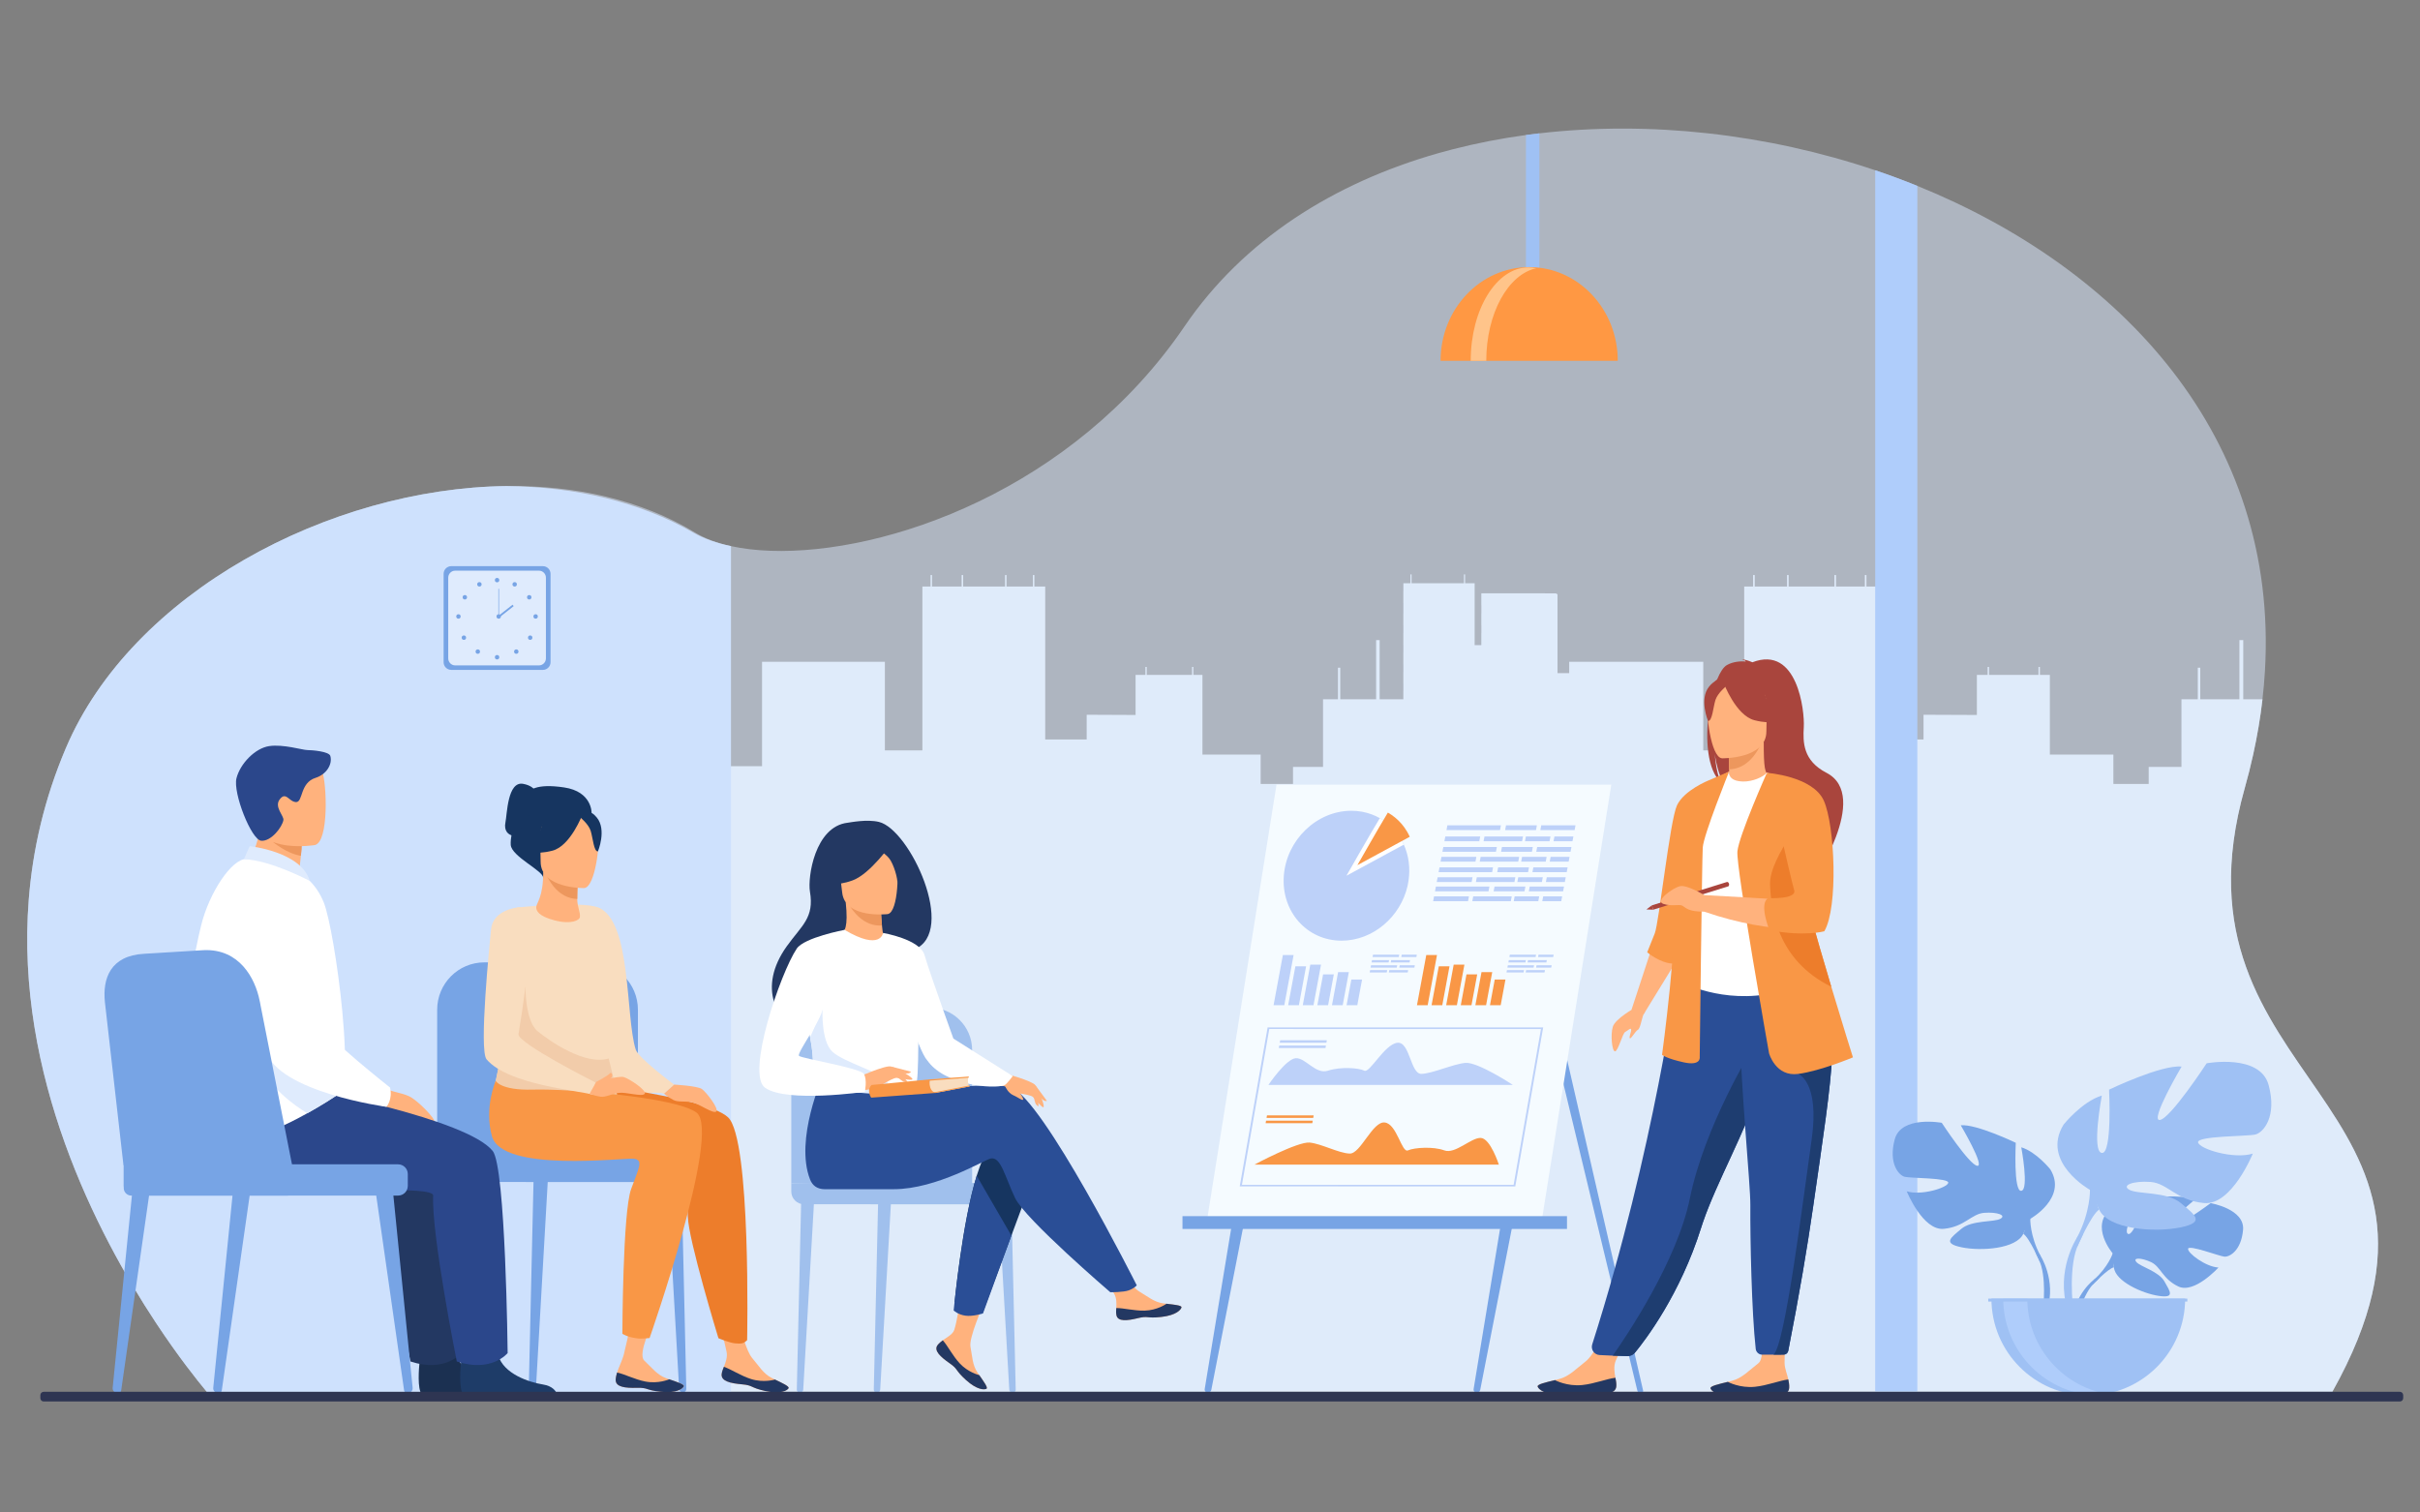 <?xml version="1.0" encoding="utf-8"?>
<!-- Generator: Adobe Illustrator 17.0.0, SVG Export Plug-In . SVG Version: 6.00 Build 0)  -->
<!DOCTYPE svg PUBLIC "-//W3C//DTD SVG 1.1//EN" "http://www.w3.org/Graphics/SVG/1.1/DTD/svg11.dtd">
<svg version="1.1" id="_x2018_ëîé_x5F_1" xmlns="http://www.w3.org/2000/svg" xmlns:xlink="http://www.w3.org/1999/xlink"
	 x="0px" y="0px" width="3200px" height="2000px" viewBox="0 0 3200 2000" style="enable-background:new 0 0 3200 2000;"
	 xml:space="preserve">
<rect x="0" y="0" width="3200" height="2000" fill="#808080" stroke="none"/>
<path style="opacity:0.5;fill:#DCEAFF;" d="M3084.2,1840.18v0.01c-0.24,0.44-0.48,0.86-0.73,1.29c-1.73,3.1-3.52,6.24-5.34,9.4
	l-2796.51-0.85c0,0-2.72-3.04-7.59-8.85c-0.28-0.33-0.56-0.66-0.85-1.02c-12.49-14.99-37.63-46.55-67.06-91.05
	c0-0.01-0.01-0.02-0.02-0.05c-78.09-118.11-186.3-327.28-168.09-559.43c5.14-65.53,20.34-132.89,49.14-200.56
	C174.5,783.85,435.12,645.51,669.9,642.73c90.87-1.09,177.88,18.15,249.47,61.68c12.7,7.71,28.66,13.68,47.23,17.73
	c15.65,3.43,33.14,5.51,52.14,6.18c152.48,5.37,400.46-80.56,547.55-296.74c78.1-114.8,198.01-189.95,335.82-229.09
	c6.42-1.81,12.89-3.57,19.38-5.22c31.34-8.04,63.53-14.28,96.3-18.74c5.9-0.8,11.83-1.55,17.76-2.22
	c145.43-16.88,301.19,0.58,444.05,48.83c18.82,6.35,37.41,13.24,55.73,20.66c268.85,108.88,478.02,331.2,459.63,641.62
	c-0.73,12.27-1.8,24.69-3.27,37.24c-2.74,23.91-6.84,48.31-12.33,73.19c-3.24,14.67-6.95,29.5-11.19,44.5
	C2857.37,1435.86,3300.36,1453.63,3084.2,1840.18z"/>
<g>
	<path style="fill:#DFEBFA;" d="M3084.2,1840.18v0.01l-2176.72,0.23l18.77-650.54v-176.76h81.42V875.09h162.42v117.17h49.6v-216.7
		h10.79v-15.15h1.93v15.15h39.18v-15.15h1.95v15.15h55.45v-15.15h1.95v15.15h34.91v-15.15h1.92v15.15h14.34v202.29h54.83v-32.72
		l64.66,0.29v-53.02h13v-10.48h1.73v10.48h49.93v0.02h9.99v-10.51h1.72v10.51h12.04v105.42h76.97v38.8h42.79v-22.53h39.69v-89.44
		h19.79v-41.73h2.99v41.73h47.42v-78.21h4.66v78.21h31.38v-1.09h-0.05v-9.93h0.05v-9.4h-0.05v-15.63h0.05v-9.98h-0.05v-15.64h0.05
		v-9.98h-0.05V837.4h0.05v-10.79h-0.05v-15.62h0.05v-13.74h-0.05v-15.62h0.05v-10.36h9.35v-11.69h1.5v11.69h69.26v-11.69h1.49v11.69
		h12.65v81.77l8.89,0.05v-0.05h-0.07V837.4h0.07v-10.79h-0.07v-15.62h0.07v-10.75h-0.07V784.6h0.07v-0.05h83.99v0.05h14.44
		c0.74,0.41,1.5,0.83,2.25,1.25v104.27h15.45v-15.03h177.28v117.17h54.14v-216.7h11.77v-15.15h2.13v15.15h42.74v-15.15h2.12v15.15
		h60.54v-15.15h2.12v15.15h38.1v-15.15h2.1v15.15h15.66v202.29h59.83v-32.72l70.56,0.29V892.4h14.21v-10.5h1.89v10.5h54.47v0.01
		h10.91v-10.51h1.87v10.51h13.14v105.43h84v38.79h46.71v-22.53h43.31v-89.46h21.6v-41.72h3.26v41.72h51.77v-78.2h5.08v78.2h25.45
		c-2.74,23.91-6.84,48.31-12.33,73.19c-3.24,14.67-6.95,29.5-11.19,44.5C2857.37,1435.86,3300.36,1453.63,3084.2,1840.18z"/>
</g>
<path style="fill:#AFCDFB;" d="M2535.33,245.79v1594.38h-55.73V225.12C2498.42,231.47,2517.01,238.36,2535.33,245.79z"/>
<path style="fill:#CEE1FD;" d="M966.6,722.13v1119.05H274.03c-0.28-0.33-0.56-0.66-0.85-1.02c-12.49-14.99-37.63-46.55-67.06-91.05
	c0-0.01-0.01-0.02-0.02-0.05c-78.09-118.11-186.3-327.28-168.09-559.43c5.14-65.53,20.34-132.89,49.14-200.56
	C174.5,783.85,435.12,645.51,669.9,642.73c90.02,0.99,175.83,20.42,247.09,61.68C930.32,712.12,947.09,718.08,966.6,722.13z"/>
<g>
	<path style="fill:#9FC1F4;" d="M2035.55,176.29v196.35c0,15.31-3.74,27.8-8.29,27.8h-1.19c-4.56,0-8.28-12.49-8.28-27.8V178.52
		C2023.69,177.72,2029.61,176.97,2035.55,176.29z"/>
	<path style="fill:#FF9843;" d="M2022.04,353.2c-64.71,0-117.17,55.47-117.17,123.89h234.34
		C2139.21,408.67,2086.75,353.2,2022.04,353.2z"/>
	<path style="fill:#FFC48A;" d="M2031.37,354.71c-3.37-0.73-6.8-1.12-10.29-1.12c-42.16,0-76.34,55.29-76.34,123.5h20.58
		C1965.32,414.53,1994.08,362.84,2031.37,354.71z"/>
</g>
<g>
	<g>
		<path style="fill:#77A4E5;" d="M2793.69,1657.43c0,0-31.18-36.38-1.92-59.49c0,0,21.37-12.94,38.8-11.89
			c0,0-24.69,41.41-16.7,45.53c7.99,4.12,24.19-48.12,24.19-48.12s48.63-4.72,64.28,2.81c0,0-41.58,34.02-32.82,36.05
			c8.76,2.03,53.67-31.37,53.67-31.37s45.27,7.7,42.85,35.32c-2.41,27.61-18.01,36.14-24.87,35.41
			c-6.86-0.73-46.96-16.04-47.83-10.43c-0.87,5.62,23.27,23.97,40.17,24.83c0,0-31.91,35.19-53.12,25.04
			c-21.21-10.16-23.02-26.26-36.24-32.3c-13.22-6.04-24.51-6.02-19.05,0.13c5.46,6.16,29.39,12.15,36.95,25.52
			c7.56,13.37,14.34,22.39-7.6,19.09c-21.94-3.3-57.61-19.36-59.18-37.75C2793.69,1657.43,2793.69,1657.43,2793.69,1657.43z"/>
		<g>
			<path style="fill:#77A4E5;" d="M2943.78,1627.01c0,0-122.95-4.74-150.1,30.42c0,0-6,17.98-24.48,34.36l-2.88,7.85
				c0,0,21.3-22.46,28.93-23.82C2795.25,1675.82,2783.33,1632.26,2943.78,1627.01z"/>
			<path style="fill:#77A4E5;" d="M2769.21,1691.79c0,0-26.39,19.52-28.22,54.39l4.79,0.43c0,0,8.43-36.06,23.66-50.16
				C2784.67,1682.35,2769.21,1691.79,2769.21,1691.79z"/>
		</g>
	</g>
	<g>
		<path style="fill:#77A4E5;" d="M2684.67,1611.68c0,0,49.6-27.78,26.45-65.47c0,0-18.52-23.15-38.36-29.1c0,0,10.58,56.22,0,57.54
			c-10.58,1.32-7.27-63.49-7.27-63.49s-52.25-25.13-72.75-23.15c0,0,32.41,54.89,21.83,53.57c-10.58-1.32-46.96-56.88-46.96-56.88
			s-53.57-9.92-62.17,21.83c-8.6,31.74,5.29,47.62,13.23,49.6c7.94,1.98,58.86,1.32,57.54,7.94c-1.32,6.61-35.71,17.2-54.89,11.24
			c0,0,21.16,52.25,48.94,49.6c27.78-2.65,36.38-19.84,53.57-21.16c17.2-1.32,29.76,3.31,21.16,7.94
			c-8.6,4.63-37.7,1.52-51.59,13.32c-13.89,11.81-25.13,19.08,0.66,24.37c25.79,5.29,72.09,1.98,81.35-17.86
			C2684.67,1611.68,2684.67,1611.68,2684.67,1611.68z"/>
		<g>
			<path style="fill:#77A4E5;" d="M2529.91,1516.45c0,0,138.89,44.97,154.76,95.24c0,0-0.66,22.49,13.23,48.28v9.92
				c0,0-14.55-33.73-22.49-38.36C2675.41,1631.52,2706.49,1587.87,2529.91,1516.45z"/>
			<path style="fill:#77A4E5;" d="M2697.89,1659.96c0,0,21.42,32.53,9.21,72.12l-5.51-1.48c0,0,5.35-43.61-5.86-65.54
				C2684.53,1643.13,2697.89,1659.96,2697.89,1659.96z"/>
		</g>
	</g>
	<g>
		<path style="fill:#9FC1F4;" d="M2763.58,1573.38c0,0-65.39-36.62-34.87-86.31c0,0,24.41-30.51,50.56-38.36c0,0-13.95,74.1,0,75.85
			c13.95,1.74,9.59-83.69,9.59-83.69s68.87-33.13,95.9-30.51c0,0-42.72,72.36-28.77,70.62c13.95-1.74,61.9-74.97,61.9-74.97
			s70.62-13.08,81.95,28.77c11.33,41.85-6.97,62.77-17.44,65.38c-10.46,2.62-77.59,1.74-75.85,10.46
			c1.74,8.72,47.08,22.67,72.36,14.82c0,0-27.9,68.87-64.51,65.39c-36.62-3.49-47.95-26.15-70.62-27.9
			c-22.67-1.74-39.23,4.36-27.9,10.46c11.33,6.1,49.69,2,68,17.56c18.31,15.56,33.13,25.15-0.87,32.13
			c-34,6.97-95.03,2.62-107.23-23.54C2763.58,1573.38,2763.58,1573.38,2763.58,1573.38z"/>
		<g>
			<path style="fill:#9FC1F4;" d="M2967.58,1447.84c0,0-183.08,59.28-204,125.54c0,0,0.87,29.64-17.44,63.64v13.08
				c0,0,19.18-44.46,29.64-50.56C2775.78,1599.53,2734.81,1541.99,2967.58,1447.84z"/>
			<path style="fill:#9FC1F4;" d="M2746.14,1637.02c0,0-28.23,42.87-12.14,95.06l7.26-1.95c0,0-7.05-57.48,7.72-86.39
				C2763.76,1614.82,2746.14,1637.02,2746.14,1637.02z"/>
		</g>
	</g>
	<path style="fill:#9FC1F4;" d="M2761.37,1845.26c70.74,0,128.08-57.34,128.08-128.08H2633.3
		C2633.3,1787.91,2690.64,1845.26,2761.37,1845.26z"/>
	<path style="fill:#AFCDFB;" d="M2792.89,1844.28c-5.21,0.65-10.52,0.98-15.91,0.98c-70.73,0-128.07-57.34-128.07-128.08h31.82
		C2680.72,1782.53,2729.66,1836.44,2792.89,1844.28z"/>
	<rect x="2629.08" y="1717.18" style="fill:#9FC1F4;" width="263.28" height="3.93"/>
</g>
<g>
	<g>
		<path style="fill:#77A4E5;" d="M2165.12,1838.96l-125.86-522.37l8.79-20.56l124.68,542.87c0.32,1.39-0.74,2.72-2.16,2.72h-2.08
			C2166.89,1841.62,2165.49,1840.52,2165.12,1838.96z"/>
	</g>
	<g>
		<g>
			<path style="fill:#77A4E5;" d="M1597.12,1841.62L1597.12,1841.62c-2.59,0-4.55-2.32-4.13-4.87l37.07-224.68h15.88l-44.2,225.76
				C1601.3,1840.03,1599.37,1841.62,1597.12,1841.62z"/>
		</g>
		<g>
			<path style="fill:#77A4E5;" d="M1952.71,1841.62L1952.71,1841.62c-2.59,0-4.55-2.32-4.13-4.87l37.07-224.68h15.88l-44.2,225.76
				C1956.89,1840.03,1954.96,1841.62,1952.71,1841.62z"/>
		</g>
		<polygon style="fill:#F5FBFF;" points="2038.93,1612.54 1596.23,1612.54 1687.95,1037.54 2130.65,1037.54 		"/>
		<rect x="1563.62" y="1608.15" style="fill:#77A4E5;" width="508.43" height="16.92"/>
		<g>
			<path style="fill:#BDD1F9;" d="M1863.27,1157.85c-0.34,4.55-1.01,9.02-1.98,13.38c-9.23,41.09-45.82,72.58-87.17,72.65
				c-45.75,0.08-80-38.31-76.51-85.75c3.49-47.44,43.41-85.95,89.16-86.03c9.59-0.02,18.67,1.66,27.01,4.76
				c3.75,1.39,7.36,3.07,10.79,5c7.41,4.2,14,9.62,19.56,16.02c3.1,3.56,5.87,7.44,8.29,11.56c1.41,2.39,2.69,4.87,3.84,7.43
				c3.22,7.11,5.44,14.83,6.51,22.99c0.54,4.08,0.78,8.29,0.73,12.57C1863.48,1154.22,1863.4,1156.03,1863.27,1157.85z"/>
			<path style="fill:#FFFFFF;" d="M1856.26,1116.88l-75.82,41.11c0,0,31.28-55.09,44.12-76.13c7.41,4.2,14,9.62,19.56,16.02
				c3.1,3.56,5.87,7.44,8.29,11.56C1853.83,1111.84,1855.11,1114.32,1856.26,1116.88z"/>
			<path style="fill:#F99746;" d="M1864.14,1106.48l-69.25,37.55c0,0,28.58-50.32,40.3-69.53c6.76,3.84,12.78,8.79,17.86,14.63
				c2.83,3.25,5.36,6.79,7.58,10.56C1861.91,1101.88,1863.09,1104.14,1864.14,1106.48z"/>
		</g>
		<g>
			<g>
				<path style="fill:#BDD1F9;" d="M2003.68,1568.83l-364.38-0.03l36.89-210.24l364.38,0.03L2003.68,1568.83z M1642.25,1566.69
					l359.23,0.03l36.15-206.01l-359.24-0.03L1642.25,1566.69z"/>
			</g>
			<g>
				<path style="fill:#F99746;" d="M1981.95,1540l-323.16-0.02c0,0,57.32-30.74,73.05-29.13c15.73,1.61,38.32,14.06,52.86,14.54
					c14.53,0.48,30.27-43.15,46.45-41.09c16.18,2.06,22.26,40.65,30.64,36.88c8.38-3.77,33.53-5.4,48.01,0
					c14.48,5.41,35.59-17.18,48.33-16.47C1970.87,1505.42,1981.95,1540,1981.95,1540z"/>
				<g>
					<polygon style="fill:#F99746;" points="1736.5,1478.21 1674.77,1478.21 1675.35,1474.93 1737.07,1474.94 					"/>
					<polygon style="fill:#F99746;" points="1735.27,1485.2 1673.55,1485.2 1674.12,1481.92 1735.84,1481.93 					"/>
				</g>
			</g>
			<g>
				<path style="fill:#BDD1F9;" d="M1677.28,1434.59l323.16,0.02c0,0-46.53-30.75-62.83-29.14c-16.29,1.61-43.26,14.05-57.96,14.53
					c-14.7,0.48-15.13-43.15-32.03-41.1c-16.9,2.06-36.53,40.65-43.58,36.88c-7.05-3.77-31.63-5.41-48.01,0
					c-16.38,5.4-29.57-17.18-42.55-16.48C1700.5,1400.01,1677.28,1434.59,1677.28,1434.59z"/>
				<g>
					<polygon style="fill:#BDD1F9;" points="1753.93,1378.83 1692.21,1378.83 1692.79,1375.56 1754.51,1375.56 					"/>
					<polygon style="fill:#BDD1F9;" points="1752.71,1385.83 1690.98,1385.82 1691.56,1382.55 1753.28,1382.55 					"/>
				</g>
			</g>
		</g>
		<g>
			<polygon style="fill:#BDD1F9;" points="1698.23,1329.24 1684.06,1329.24 1696.38,1262.82 1710.55,1262.82 			"/>
			<polygon style="fill:#BDD1F9;" points="1717.54,1329.24 1703.37,1329.24 1712.91,1277.79 1727.08,1277.79 			"/>
			<polygon style="fill:#BDD1F9;" points="1736.85,1329.24 1722.68,1329.24 1732.63,1275.59 1746.8,1275.59 			"/>
			<polygon style="fill:#BDD1F9;" points="1756.16,1329.24 1741.98,1329.24 1749.55,1288.43 1763.73,1288.43 			"/>
			<polygon style="fill:#BDD1F9;" points="1775.47,1329.24 1761.29,1329.24 1769.41,1285.46 1783.59,1285.46 			"/>
			<polygon style="fill:#BDD1F9;" points="1794.78,1329.24 1780.6,1329.24 1786.9,1295.29 1801.07,1295.29 			"/>
		</g>
		<g>
			<polygon style="fill:#F99746;" points="1887.84,1329.24 1873.67,1329.24 1885.99,1262.82 1900.16,1262.82 			"/>
			<polygon style="fill:#F99746;" points="1907.15,1329.24 1892.98,1329.24 1902.52,1277.79 1916.69,1277.79 			"/>
			<polygon style="fill:#F99746;" points="1926.46,1329.24 1912.29,1329.24 1922.24,1275.59 1936.41,1275.59 			"/>
			<polygon style="fill:#F99746;" points="1945.77,1329.24 1931.6,1329.24 1939.16,1288.43 1953.34,1288.43 			"/>
			<polygon style="fill:#F99746;" points="1965.08,1329.24 1950.9,1329.24 1959.02,1285.46 1973.2,1285.46 			"/>
			<polygon style="fill:#F99746;" points="1984.39,1329.24 1970.21,1329.24 1976.51,1295.29 1990.68,1295.29 			"/>
		</g>
		<g>
			<g>
				<polygon style="fill:#BDD1F9;" points="1956.09,1112.43 1909.95,1112.43 1911.13,1106.11 1957.27,1106.11 				"/>
				<polygon style="fill:#BDD1F9;" points="2012.69,1112.43 1961.74,1112.43 1962.93,1106.11 2013.88,1106.11 				"/>
				<polygon style="fill:#BDD1F9;" points="2049,1112.43 2016.52,1112.43 2017.71,1106.11 2050.19,1106.11 				"/>
				<polygon style="fill:#BDD1F9;" points="2079.32,1112.43 2054.26,1112.43 2055.45,1106.11 2080.51,1106.11 				"/>
			</g>
			<g>
				<polygon style="fill:#BDD1F9;" points="1951.02,1139.39 1904.88,1139.39 1906.07,1133.07 1952.21,1133.07 				"/>
				<polygon style="fill:#BDD1F9;" points="2007.62,1139.39 1956.68,1139.39 1957.86,1133.07 2008.81,1133.07 				"/>
				<polygon style="fill:#BDD1F9;" points="2043.94,1139.39 2011.46,1139.39 2012.64,1133.07 2045.12,1133.07 				"/>
				<polygon style="fill:#BDD1F9;" points="2074.26,1139.39 2049.2,1139.39 2050.38,1133.07 2075.45,1133.07 				"/>
			</g>
			<g>
				<polygon style="fill:#BDD1F9;" points="1983.51,1097.68 1912.72,1097.68 1913.9,1091.36 1984.69,1091.36 				"/>
				<polygon style="fill:#BDD1F9;" points="2031.06,1097.68 1990.25,1097.68 1991.44,1091.36 2032.24,1091.36 				"/>
				<polygon style="fill:#BDD1F9;" points="2082.13,1097.68 2036.81,1097.68 2038,1091.36 2083.31,1091.36 				"/>
			</g>
			<g>
				<polygon style="fill:#BDD1F9;" points="1978.12,1126.35 1907.33,1126.35 1908.52,1120.03 1979.31,1120.03 				"/>
				<polygon style="fill:#BDD1F9;" points="2025.67,1126.35 1984.86,1126.35 1986.05,1120.03 2026.86,1120.03 				"/>
				<polygon style="fill:#BDD1F9;" points="2076.74,1126.35 2031.43,1126.35 2032.61,1120.03 2077.93,1120.03 				"/>
			</g>
			<g>
				<polygon style="fill:#BDD1F9;" points="1945.96,1166.36 1899.82,1166.36 1901.01,1160.04 1947.15,1160.04 				"/>
				<polygon style="fill:#BDD1F9;" points="2002.56,1166.36 1951.61,1166.36 1952.8,1160.04 2003.75,1160.04 				"/>
				<polygon style="fill:#BDD1F9;" points="2038.87,1166.36 2006.39,1166.36 2007.58,1160.04 2040.06,1160.04 				"/>
				<polygon style="fill:#BDD1F9;" points="2069.2,1166.36 2044.13,1166.36 2045.32,1160.04 2070.38,1160.04 				"/>
			</g>
			<g>
				<polygon style="fill:#BDD1F9;" points="1973.06,1153.32 1902.27,1153.32 1903.45,1147 1974.24,1147 				"/>
				<polygon style="fill:#BDD1F9;" points="2020.61,1153.32 1979.8,1153.32 1980.99,1147 2021.79,1147 				"/>
				<polygon style="fill:#BDD1F9;" points="2071.68,1153.32 2026.36,1153.32 2027.55,1147 2072.87,1147 				"/>
			</g>
			<g>
				<polygon style="fill:#BDD1F9;" points="1941.21,1191.64 1895.07,1191.64 1896.26,1185.32 1942.4,1185.32 				"/>
				<polygon style="fill:#BDD1F9;" points="1997.81,1191.64 1946.87,1191.64 1948.05,1185.32 1999,1185.32 				"/>
				<polygon style="fill:#BDD1F9;" points="2034.12,1191.64 2001.64,1191.64 2002.83,1185.32 2035.31,1185.32 				"/>
				<polygon style="fill:#BDD1F9;" points="2064.45,1191.64 2039.38,1191.64 2040.57,1185.32 2065.64,1185.32 				"/>
			</g>
			<g>
				<polygon style="fill:#BDD1F9;" points="1968.31,1178.6 1897.52,1178.6 1898.71,1172.28 1969.5,1172.28 				"/>
				<polygon style="fill:#BDD1F9;" points="2015.86,1178.6 1975.05,1178.6 1976.24,1172.28 2017.05,1172.28 				"/>
				<polygon style="fill:#BDD1F9;" points="2066.93,1178.6 2021.61,1178.6 2022.8,1172.28 2068.12,1172.28 				"/>
			</g>
		</g>
		<g>
			<polygon style="fill:#BDD1F9;" points="1836.21,1272.7 1813.62,1272.7 1814.21,1269.61 1836.79,1269.61 			"/>
			<polygon style="fill:#BDD1F9;" points="1863.91,1272.7 1838.98,1272.7 1839.56,1269.61 1864.49,1269.61 			"/>
			<polygon style="fill:#BDD1F9;" points="1833.73,1285.9 1811.15,1285.9 1811.73,1282.81 1834.31,1282.81 			"/>
			<polygon style="fill:#BDD1F9;" points="1861.43,1285.9 1836.5,1285.9 1837.08,1282.81 1862.02,1282.81 			"/>
			<polygon style="fill:#BDD1F9;" points="1849.63,1265.48 1814.98,1265.48 1815.56,1262.39 1850.21,1262.39 			"/>
			<polygon style="fill:#BDD1F9;" points="1872.9,1265.48 1852.93,1265.48 1853.51,1262.39 1873.48,1262.39 			"/>
			<polygon style="fill:#BDD1F9;" points="1846.99,1279.52 1812.34,1279.52 1812.92,1276.43 1847.57,1276.43 			"/>
			<polygon style="fill:#BDD1F9;" points="1870.27,1279.52 1850.29,1279.52 1850.88,1276.43 1870.85,1276.43 			"/>
		</g>
		<g>
			<polygon style="fill:#BDD1F9;" points="2017.12,1272.7 1994.53,1272.7 1995.12,1269.61 2017.7,1269.61 			"/>
			<polygon style="fill:#BDD1F9;" points="2044.82,1272.7 2019.89,1272.7 2020.47,1269.61 2045.41,1269.61 			"/>
			<polygon style="fill:#BDD1F9;" points="2014.64,1285.9 1992.06,1285.9 1992.64,1282.81 2015.22,1282.81 			"/>
			<polygon style="fill:#BDD1F9;" points="2042.35,1285.9 2017.41,1285.9 2017.99,1282.81 2042.93,1282.81 			"/>
			<polygon style="fill:#BDD1F9;" points="2030.54,1265.48 1995.89,1265.48 1996.47,1262.39 2031.12,1262.39 			"/>
			<polygon style="fill:#BDD1F9;" points="2053.81,1265.48 2033.84,1265.48 2034.42,1262.39 2054.39,1262.39 			"/>
			<polygon style="fill:#BDD1F9;" points="2027.9,1279.52 1993.25,1279.52 1993.84,1276.43 2028.49,1276.43 			"/>
			<polygon style="fill:#BDD1F9;" points="2051.18,1279.52 2031.21,1279.52 2031.79,1276.43 2051.76,1276.43 			"/>
		</g>
	</g>
</g>
<g>
	<g>
		<path style="fill:#FFB27D;" d="M2137.27,1833.1c-0.79,10.81-16.04,10.92-33.35,8.92c-17.31-2.01-12.7,2.37-36.93,2.71
			c-24.23,0.34-32.58-7.67-33.75-11.13c-1.05-3.07,10.62-5.66,23.11-8.7c1.57-0.38,3.15-0.77,4.72-1.17
			c14.08-3.58,23.4-14.11,35.44-23.31c11.41-8.71,26.12-40.25,26.12-40.25l33.1-1.49c0,0-13.94,28.27-19.17,40.46
			c-3.08,7.17-1.77,15.98-0.43,22.74C2136.84,1825.53,2137.56,1829.29,2137.27,1833.1z"/>
		<path style="fill:#233862;" d="M2103.93,1842.01c-17.31-2.01-12.7,2.37-36.93,2.71c-24.23,0.34-32.58-7.67-33.75-11.13
			c-1.05-3.07,10.62-5.66,23.11-8.7l0.15,0.23c0,0,15.6,8.37,35.55,6.37c16.26-1.63,32.86-8.42,44.08-9.63
			c0.72,3.68,1.43,7.44,1.15,11.24C2136.48,1843.9,2121.23,1844.02,2103.93,1842.01z"/>
	</g>
	<g>
		<path style="fill:#FFB27D;" d="M2365.87,1835.34c-0.78,10.81-16.03,10.94-33.34,8.95c-17.31-1.99-12.7,2.38-36.93,2.75
			c-24.23,0.36-32.59-7.64-33.76-11.1c-1.05-3.07,10.62-5.67,23.1-8.72c1.57-0.38,3.14-0.78,4.72-1.18
			c14.07-3.59,23.38-14.14,35.42-23.35c11.4-8.73,0.01-60.38,0.01-60.38l36.41-3.54c0,0-1.75,43.49-1.72,63.27
			c0.01,7.8,3.6,15.31,4.95,22.06C2365.43,1827.77,2366.15,1831.53,2365.87,1835.34z"/>
		<path style="fill:#233862;" d="M2332.53,1844.29c-17.31-1.99-12.7,2.38-36.93,2.75c-24.23,0.36-32.59-7.64-33.76-11.1
			c-1.05-3.07,10.62-5.67,23.1-8.72l0.15,0.23c0,0,15.61,8.36,35.56,6.33c16.26-1.65,32.85-8.45,44.07-9.68
			c0.72,3.68,1.44,7.43,1.16,11.24C2365.08,1846.15,2349.83,1846.28,2332.53,1844.29z"/>
	</g>
	<path style="fill:#A9453D;" d="M2259.62,942.51c-6.27-25.78,2.82-37.78,11.01-44.17c3.89-9.49,8.32-16.33,12.86-18.9
		c8.27-4.7,18.19-5.22,25.12-4.81c-1.79-1.84-5.3-2.51-5.3-2.51c4.3-0.64,13.9,3.63,13.9,3.63c59.82-23.05,69.22,65.03,67.97,85.49
		c-1.25,20.46-1.08,44.56,30.04,60.68c59.38,30.76-19.74,146.69-19.74,146.69c1.51-16.54-74.79-103.8-114.6-129.94
		c-9.69-14.27-13.13-39.47-13.39-41.45c1.67,19.98,5.09,31.19,8.15,37.5C2257.51,1018.03,2254.82,977.93,2259.62,942.51z"/>
	<path style="fill:#FFB27D;" d="M2283.25,1039.98c-0.2,0.09,19.22,10.17,33.83,6.18c13.74-3.75,22.72-21.56,22.53-21.6
		c-5.82-1.16-7.5-9.15-7.37-43.51l-2.63,0.52l-44.23,8.76c0,0,1.01,13.92,1.04,27.03
		C2286.44,1028.36,2285.77,1038.8,2283.25,1039.98z"/>
	<path style="fill:#ED975D;" d="M2285.38,990.32c0,0,1.01,13.92,1.04,27.03c24.75-0.7,37.83-23.28,43.19-35.79L2285.38,990.32z"/>
	<path style="fill:#2A4E96;" d="M2105.42,1777.68c-2.17,6.8,2.71,13.8,9.83,14.14l17.28,0.81l18.28,0.56
		c4.57,0.14,8.94-1.85,11.83-5.4c14.59-17.9,59.51-77.57,86.76-164.26c0.77-2.43,1.57-4.89,2.43-7.38
		c17.99-52.47,55.3-118.33,74.96-177.94c3.13-9.5,5.94-18.43,8.46-26.89c0.81-2.71,1.59-5.37,2.34-7.99
		c14.49-50.34,18.68-83.39,22.55-118.7l-141.95,1.14C2218.19,1285.75,2188.31,1518.03,2105.42,1777.68z"/>
	<path style="fill:#FFFFFF;" d="M2238.07,1204.18c0.36,67.55-9.91,96.53-9.91,96.53s60.78,30.88,133.02,8.15
		c0.85-0.27,51.68-14.66,51.68-14.66c-1.21-2.73-11.25-47.93-12.43-50.44c-15.25-32.75-19.41-46.5-21.22-56.57
		c-3.36-18.8-3.43-38.25-1.76-56.59c4.41-48.56,17.52-88.87,17.52-88.87c-19.68-4.48-38.11-12.35-58.6-20.03
		c-4.71,5.87-19.12,12.01-31.61,11.73c-14.39-0.32-19.06-6.48-18.31-13.2c-15.33,8.53-27.57,16.59-27.57,16.59
		c-13.03,22.64-39.46,44.62-41.38,79.35C2217.03,1124.69,2238.06,1202.29,2238.07,1204.18z"/>
	<path style="fill:#5F9AA8;" d="M2360.15,1211.71c6.21,8.78,18.1,62.16,47.7,68.87c-15.25-38.04-26.83-54.73-28.64-66.42
		c-3.36-21.83-3.43-44.43-1.76-65.74c-9.91-17.37-17.3-29.27-17.3-29.27c-0.78-2.81-15.75-49.09-20.54-7.72
		C2334.82,1152.81,2353.22,1201.89,2360.15,1211.71z"/>
	<path style="fill:#FFB27D;" d="M2277.11,1002.73c0,0,58.56,0.97,58.6-35.51c0.04-36.48,7.63-60.92-29.76-63.08
		c-37.39-2.16-44.67,11.75-47.64,23.92C2255.33,940.24,2261.88,1001.54,2277.11,1002.73z"/>
	<path style="fill:#A9453D;" d="M2279.28,903.25c0,0,16.03,42.79,40.64,49.12c24.61,6.33,35.28-0.27,35.28-0.27
		s-18.87-14.99-22.79-41.17C2332.4,910.94,2291.37,882.88,2279.28,903.25z"/>
	<path style="fill:#A9453D;" d="M2283.25,906.73c0,0-11.97,9.55-14.89,18.84c-2.92,9.29-4.23,28.41-9.81,27.76
		c0,0-12.08-29.09,1.49-45.54C2274.44,890.34,2283.25,906.73,2283.25,906.73z"/>
	<polygon style="fill:#FFB27D;" points="2184.97,1251.07 2157.31,1335.39 2173.09,1341.71 2218.82,1267.22 	"/>
	<path style="fill:#F99746;" d="M2259.54,1031.84c0,0-32.61,12.94-42.05,33.12c-9.44,20.18-23.73,155.51-29.42,169.41
		c-5.69,13.9-9.97,24.9-9.97,24.9s16.44,13.85,32.98,14.87C2227.61,1275.16,2259.54,1031.84,2259.54,1031.84z"/>
	<path style="fill:#F99746;" d="M2286.44,1020.22c0,0-33.88,83.7-34.88,100.63c-1,16.94-3.99,276.99-3.99,276.99
		s1.99,11.96-20.92,6.97c-22.92-4.98-28.89-9.96-28.89-9.96s21.92-160.42,15.94-216.21c-5.98-55.8,45.83-146.8,45.83-146.8
		L2286.44,1020.22z"/>
	<path style="fill:#1E3D70;" d="M2132.54,1792.62l19.85,0.61c3.55,0.11,6.95-1.42,9.21-4.16c13.34-16.16,59.88-76.64,87.82-165.56
		c0.77-2.43,1.57-4.89,2.43-7.38c17.99-52.47,55.3-118.33,74.96-177.94c3.13-9.5,5.94-18.43,8.46-26.89
		c0.81-2.71,1.59-5.37,2.34-7.99l-20.9-15.86c0,0-62.76,101.63-82.19,197.27C2217.63,1667.8,2150.03,1767.76,2132.54,1792.62z"/>
	<path style="fill:#2A4E96;" d="M2314.51,1593.63c-0.34,44,1.75,142.07,7.1,190.01c0.49,4.39,4.2,7.7,8.62,7.7h14.81
		c6.24,0,10.91-0.05,14.02-0.09c2.68-0.04,4.98-1.97,5.49-4.6c14.73-74.95,25.27-137.22,32.99-191.03
		c6.46-45.04,12.2-83.65,16.61-116.88c4.44-33.45,7.53-61.46,8.64-85.12c0.17-3.73,0.3-7.35,0.37-10.87
		c0.07-3.54,0.09-6.97,0.06-10.31l-122.65-11.96C2302.11,1441.97,2314.71,1566.59,2314.51,1593.63z"/>
	<path style="fill:#1E3D70;" d="M2345.04,1791.34c5.61,0,9.95-0.04,13.02-0.08c3.26-0.04,6.05-2.38,6.68-5.58
		c14.63-74.52,25.11-136.49,32.8-190.06c6.46-45.04,12.2-83.65,16.61-116.88c4.44-33.45,7.53-61.46,8.64-85.12l-45.01,26.47
		c0,0,28.73,10.13,17.77,86.85S2360.3,1780.48,2345.04,1791.34z"/>
	<path style="fill:#F99746;" d="M2339.25,1392.86c0,0,8.64,31.22,38.53,27.23s72.4-21.92,72.4-21.92s-12.77-40.36-28.66-93.39
		c-19.23-64.2-43.03-146.95-54.25-199.15c-3.15-14.63-5.3-26.84-6.1-35.59l-24.8-48.12c0,0-36.98,82.99-38.97,103.91
		C2295.41,1146.76,2339.25,1392.86,2339.25,1392.86z"/>
	<path style="fill:#FFB27D;" d="M2369.1,1122.71l-32.73-100.79c0.09,0.04,41.34,12.27,62.09,22.76c0,0,12.97,16.72,20.99,55.3
		c0,0,8.48,92.61-10.45,126.49c0,0-59.78,11.96-155.43-20.92v-21.92c0,0,104.62,5.48,126.04,7.97L2369.1,1122.71z"/>
	<path style="fill:#ED7D2B;" d="M2340.57,1169.67c1.34,33.88,9.31,99.64,80.38,134.84c0.19,0.09,0.38,0.19,0.57,0.27
		c-19.23-64.2-43.03-146.95-54.25-199.15C2354.22,1125.13,2339.85,1151.02,2340.57,1169.67z"/>
	<path style="fill:#F99746;" d="M2336.37,1021.92c0,0,60.67,4.27,75.29,36.82c14.61,32.55,19.26,140.82,0.66,172.7
		c0,0-25.61,7.29-70.9-1.18c-0.56-0.1-1.11-0.21-1.67-0.32c0,0-14.45-35.37-1.5-42.35c0,0,38.19,1.99,34.21-10.63
		C2368.48,1164.36,2336.37,1021.92,2336.37,1021.92z"/>
	<g>
		<path style="fill:#A9453D;" d="M2184.25,1197.17l1.79,5.74l99.56-30.97c0,0,1.33-1.51,0.67-3.52c-0.72-2.22-2.46-2.22-2.46-2.22
			L2184.25,1197.17z"/>
		<polygon style="fill:#A9453D;" points="2177.05,1202.59 2184.25,1197.17 2186.03,1202.91 		"/>
	</g>
	<path style="fill:#FFB27D;" d="M2161.24,1333.08c0,0-25.26,13.96-28.58,24.59c-3.32,10.63-1.04,32.9,2.97,32.57
		c4.01-0.33,9.99-23.93,13.31-25.59c3.32-1.66,7.98-6.64,7.98-2.99c0,3.65-3.32,10.3-1.66,11.3c1.66,1,6.98-9.3,10.63-11.3
		c3.66-1.99,5.19-18.43,8.74-22.84C2178.19,1334.41,2161.24,1333.08,2161.24,1333.08z"/>
	<path style="fill:#FFB27D;" d="M2253.56,1183.62c0,0-22.59-13.91-32.06-11.77c-9.48,2.14-33.62,19.63-22.01,23.42
		c11.61,3.79,21.02-0.19,25.49,2.56c4.47,2.75,7.76,7.78,28.58,7.71C2274.38,1205.47,2253.56,1183.62,2253.56,1183.62z"/>
</g>
<g>
	<g style="opacity:0.6;">
		<g>
			<path style="fill:#77A4E5;" d="M1159.7,1841.59h-0.37c-2.2,0-3.96-1.81-3.91-4l5.93-257.03l17.47-2.04l-14.9,259.09
				C1163.79,1839.84,1161.94,1841.59,1159.7,1841.59z"/>
		</g>
		<g>
			<path style="fill:#77A4E5;" d="M1057.91,1841.59h-0.37c-2.2,0-3.96-1.81-3.91-4l5.93-257.03l17.47-2.04l-14.9,259.09
				C1062,1839.84,1060.15,1841.59,1057.91,1841.59z"/>
		</g>
		<g>
			<path style="fill:#77A4E5;" d="M1338.81,1841.59h0.37c2.2,0,3.96-1.81,3.91-4l-5.93-257.03l-17.47-2.04l14.9,259.09
				C1334.72,1839.84,1336.57,1841.59,1338.81,1841.59z"/>
		</g>
		<path style="fill:#77A4E5;" d="M1046.33,1564.61v-176.13c0-30.99,25.12-56.12,56.12-56.12h126.9c30.99,0,56.12,25.12,56.12,56.12
			v182.86L1046.33,1564.61z"/>
		<path style="fill:#77A4E5;" d="M1308.2,1592.42h-245.02c-9.31,0-16.85-7.54-16.85-16.85v-10.96h261.86V1592.42z"/>
		<path style="fill:#77A4E5;" d="M1337.56,1592.42H1152.2c-6.88,0-12.46-5.58-12.46-12.46v-2.89c0-6.88,5.58-12.46,12.46-12.46
			h185.36c6.88,0,12.46,5.58,12.46,12.46v2.89C1350.02,1586.84,1344.44,1592.42,1337.56,1592.42z"/>
	</g>
	<g>
		<path style="fill:#FFB27D;" d="M1476.24,1739.1c1.77,8.85,14.39,7.38,28.49,3.93c14.1-3.44,10.75,0.65,30.81-1.57
			c20.07-2.22,26.14-9.7,26.76-12.69c0.55-2.65-9.37-3.58-20-4.81c-1.34-0.15-2.68-0.32-4.02-0.48c-12.01-1.51-20.8-9.25-31.7-15.62
			c-10.33-6.03-25.75-30.58-25.75-30.58l-27.52,2.18c0,0,14.44,21.93,20.02,31.47c3.29,5.61,3.11,13.02,2.7,18.75
			C1475.82,1732.8,1475.61,1735.98,1476.24,1739.1z"/>
		<path style="fill:#233862;" d="M1504.73,1743.03c14.1-3.44,10.75,0.65,30.81-1.57c20.07-2.22,26.14-9.7,26.76-12.69
			c0.55-2.65-9.37-3.58-20-4.81l-0.1,0.2c0,0-12.03,8.53-28.73,8.93c-13.61,0.33-28.03-3.57-37.43-3.42
			c-0.21,3.11-0.42,6.29,0.21,9.41C1478.01,1747.95,1490.63,1746.48,1504.73,1743.03z"/>
		<path style="fill:#FFB27D;" d="M1239.76,1778.7c-5.47,7.18,3.99,15.67,15.9,23.96c11.91,8.29,6.62,8.49,21.56,22.07
			c14.94,13.58,24.57,13.19,27.21,11.67c2.35-1.34-3.51-9.39-9.63-18.18c-0.77-1.1-1.54-2.22-2.3-3.34
			c-6.81-10-6.82-21.72-9.26-34.11c-2.31-11.73,16.85-54.86,16.85-54.86l-30.78-3.87c0,0-4.02,26.04-7.48,36.54
			c-2.03,6.17-10.58,10.24-15.15,13.72C1244.21,1774.21,1241.69,1776.17,1239.76,1778.7z"/>
		<path style="fill:#233862;" d="M1255.66,1802.66c11.91,8.29,6.62,8.49,21.56,22.07c14.94,13.58,24.57,13.19,27.21,11.67
			c2.35-1.34-3.51-9.39-9.63-18.18l-0.22,0.06c0,0-14.36-3.38-25.71-15.64c-9.25-9.99-15.87-23.38-22.2-30.33
			c-2.48,1.9-5,3.85-6.92,6.39C1234.3,1785.88,1243.75,1794.37,1255.66,1802.66z"/>
		<path style="fill:#163560;" d="M1365.48,1558.24l-28.12,75.65l-36.71,98.78c0,0-9.96,0.96-19.5-1.78
			c-8.78-2.54-18.86-9.18-18.86-9.18s10.19-106.07,29.21-166.95c4.87-15.63,10.33-28.27,16.36-35.38
			C1337.34,1484.54,1365.48,1558.24,1365.48,1558.24z"/>
		<path style="fill:#2A4E96;" d="M1336.89,1438.09c-18.42-5.94-73.92-2.4-126.7,7.93l-8.08-14.14l-113.99-8.9
			c0,0-37.61,83.41-17.02,136.56c3.03,7.81,9.04,12.82,19.29,12.99c0,0,1.66-0.01,1.67,0c0,0,67.84-0.04,89.87-0.04
			c56.69,0,119.97-38.97,128.16-40.6c13.4-2.68,18.76,24.12,32.16,52.26c13.4,28.14,125.95,124.61,125.95,124.61
			s17.3,0.17,24.45-2.51c7.68-2.88,10.5-6.63,10.5-6.63S1378.43,1451.49,1336.89,1438.09z"/>
		<path style="fill:#233862;" d="M1162.2,1086.85c-16.04-3.82-37.83,0.67-41.45,1.09c-43.29,5.05-52.97,72.29-49.75,91.1
			c5.93,34.66-10.71,44.43-30.58,72.15c-39.83,55.59-12.32,101.36,20.11,112.7c19.46,6.81,45.96-11.73,45.96-11.73
			c0.49,0.18,68.83-65.06,102.63-96.75C1265.96,1231.99,1203.08,1096.59,1162.2,1086.85z"/>
		<path style="fill:#FFB27D;" d="M1171.47,1245.39c0.2,0.07-17.62,11.71-32.15,9.26c-13.67-2.29-28.13-20.13-27.95-20.18
			c5.52-1.68,10.41-8.13,6.96-41.39l2.6,0.25l43.67,4.19c0,0,0.38,13.57,1.62,26.27C1167.25,1234.45,1168.91,1244.5,1171.47,1245.39
			z"/>
		<path style="fill:#ED975D;" d="M1164.6,1197.52c0,0,0.38,13.57,1.62,26.27c-24.03,1.73-38.89-18.87-45.29-30.46L1164.6,1197.52z"
			/>
		<path style="fill:#FFB27D;" d="M1173.8,1208.74c0,0-56.6,6.61-60.18-28.7c-3.58-35.31-13.29-58.24,22.7-63.96
			c35.99-5.72,44.39,7.05,48.45,18.54C1188.83,1146.12,1188.43,1206.11,1173.8,1208.74z"/>
		<path style="fill:#233862;" d="M1178.02,1116.49c0,0-27.33,39.13-50.54,47.64c-23.21,8.51-34.18,3.17-34.18,3.17
			s11.07-15.25,14.72-36.22c1.08-6.18,5.37-11.33,11.29-13.4C1135.95,1111.86,1168.04,1102.96,1178.02,1116.49z"/>
		<path style="fill:#233862;" d="M1155.43,1119.37c0,0,14.61,8.34,20.45,15.81c5.63,7.2,11.65,26.33,10.78,34.76
			c0,0,9.2-40.17-5.54-54.78C1165.48,1099.66,1155.43,1119.37,1155.43,1119.37z"/>
		<path style="fill:#FFFFFF;" d="M1214.99,1339.08c-1.71,114.33-0.47,90.44-12.98,101.29c-3.01,2.61-11.49,4.17-22.64,4.91
			c-35.06,2.33-96.69-3.45-99.03-9.93c-8.09-22.42-2.38-29.38-9.12-63.7c-0.7-3.65-1.57-7.6-2.6-11.9
			c-5.63-23.57-11.1-31.59,8.86-69.46c18.1-34.3,37.64-61.71,39.33-60.7c47.75,28.34,50.86,4.08,50.86,4.08
			S1215.83,1283.32,1214.99,1339.08z"/>
		<path style="fill:#2A4E96;" d="M1337.37,1633.89l-37.54,102.9c0,0-13.49,4.39-23.31,2.96c-10.01-1.46-15.49-6.92-15.49-6.92
			s11.47-117.19,30.48-178.07L1337.37,1633.89z"/>
		<path style="fill:#FFFFFF;" d="M1167.68,1233.65c0,0,49.13,8.33,54.9,29.48c5.77,21.15,47.96,137.72,47.96,137.72
			s-33.22,12.28-44.76,0.74c-11.54-11.54-40.15-107.05-40.15-107.05L1167.68,1233.65z"/>
		<path style="fill:#DFEBFD;" d="M1179.38,1445.28c-35.06,2.33-96.69-3.45-99.03-9.93c-8.09-22.42-2.38-29.38-9.12-63.7l16.44-37.44
			c0,0-2.33,42.85,13.31,56.79c15.62,13.95,64.02,26.92,71.62,38.57C1176.26,1435.17,1178.68,1440.78,1179.38,1445.28z"/>
		<g>
			<path style="fill:#FFB27D;" d="M1182.23,1420.88c0,0,10.44,9.01,13.41,9.73c2.97,0.73,4.66,0.05,4.66,0.05l-7.61-8.91
				L1182.23,1420.88z"/>
			<path style="fill:#FFB27D;" d="M1178.1,1410.27l26.44,6.82c0,0-0.69,1.88-3.68,2.35c-2.99,0.46-11.02-0.76-11.02-0.76
				L1178.1,1410.27z"/>
			<path style="fill:#FFB27D;" d="M1133.27,1424.84c0,0,37.74-16.79,44.82-14.57c7.09,2.22,25.25,11.84,28.1,15.89
				c2.85,4.05-14.88-0.5-20.42-0.85c-3.59-0.22-11.91,4.7-16.04,7.07c-17.39,9.99-29.47,9.1-29.47,9.1L1133.27,1424.84z"/>
		</g>
		<path style="fill:#FFFFFF;" d="M1116.82,1229.58c0,0-53.4,10.02-63.29,24.82c-21.58,32.29-67.53,166.08-41.8,184.03
			c28.98,20.2,131.87,5.29,131.87,5.29s3.42-16.01-1.34-23.75c-4.76-7.74-82.19-20.25-85.76-23.82
			c-3.57-3.57,35.3-55.24,31.16-65.13C1074.4,1299.33,1116.82,1229.58,1116.82,1229.58z"/>
		<g>
			<path style="fill:#FFB27D;" d="M1327.89,1419.14c0,0,37.37,10.09,41.21,15.89c3.84,5.8,11.37,23.53,11.05,28.16
				c-0.32,4.63-10.52-9.16-14.34-12.68c-2.47-2.28-11.44-3.62-15.84-4.34c-11.11-1.81-16.46-6.89-20.63-9.42
				c-2.79-1.7-6.18-1.38-6.18-1.38L1327.89,1419.14z"/>
			<path style="fill:#FFB27D;" d="M1365.84,1445.19c0,0,2.27,12.72,4,15c1.73,2.28,3.36,2.79,3.36,2.79l-0.27-10.98L1365.84,1445.19
				z"/>
			<path style="fill:#FFB27D;" d="M1369.1,1435.03l15.19,20.59c0,0-1.61,0.96-4.06-0.47c-2.45-1.43-7.57-7.06-7.57-7.06
				L1369.1,1435.03z"/>
			<path style="fill:#FFB27D;" d="M1329.33,1436.75c0,0,3.47,8.41,10.38,11.42c6.92,3.02,11.99,7.54,13.1,5.91
				c1.11-1.63-5.24-10.2-5.24-10.2L1329.33,1436.75z"/>
		</g>
		<path style="fill:#FFFFFF;" d="M1260.62,1373.29l78.59,49.68c0,0-8.26,11.04-11.01,12.05c-14.55,5.34-80,0.22-102.41-33.43
			L1260.62,1373.29z"/>
		<g>
			<path style="fill:#F9DDBF;" d="M1229.48,1427.29c4.64-0.01,50.76-3.2,50.76-3.2s-1.33,8.18,1.52,12.55l-44.95,8.6l-9.24-2.71
				L1229.48,1427.29z"/>
			<g>
				<path style="fill:#F99746;" d="M1152.54,1434.71l76.94-7.41c0,0-2.71,14.23,7.33,17.95l-84.82,6.2
					C1151.99,1451.45,1145.16,1441.82,1152.54,1434.71z"/>
				<path style="fill:#F99746;" d="M1280.11,1425.11l-51.99,4c0,0,0.39-1.8,1.36-1.82c0.97-0.02,51.65-3.7,51.65-3.7l-0.18,1.42
					L1280.11,1425.11z"/>
				<polygon style="fill:#F99746;" points="1236.81,1445.24 1282.6,1436.54 1282.18,1435.36 1233.38,1444.7 				"/>
			</g>
		</g>
	</g>
</g>
<g>
	<g>
		<g>
			<path style="fill:#77A4E5;" d="M703.94,1841.18h-0.41c-2.44,0-4.4-2.02-4.34-4.47l6.58-287l19.39-2.28l-16.54,289.3
				C708.48,1839.23,706.42,1841.18,703.94,1841.18z"/>
		</g>
		<g>
			<path style="fill:#77A4E5;" d="M590.93,1841.18h-0.41c-2.44,0-4.4-2.02-4.34-4.47l6.58-287l19.39-2.28l-16.54,289.3
				C595.48,1839.23,593.42,1841.18,590.93,1841.18z"/>
		</g>
		<g>
			<path style="fill:#77A4E5;" d="M902.76,1841.18h0.41c2.44,0,4.4-2.02,4.34-4.47l-6.58-287l-19.39-2.28l16.54,289.3
				C898.22,1839.23,900.27,1841.18,902.76,1841.18z"/>
		</g>
		<path style="fill:#77A4E5;" d="M578.08,1531.91v-196.67c0-34.61,27.89-62.66,62.29-62.66h140.87c34.4,0,62.29,28.05,62.29,62.66
			v204.18L578.08,1531.91z"/>
		<path style="fill:#77A4E5;" d="M868.78,1562.96H596.84c-10.36,0-18.76-8.4-18.76-18.76v-12.29h290.7V1562.96z"/>
		<path style="fill:#77A4E5;" d="M901.33,1562.96H695.64c-7.66,0-13.87-6.21-13.87-13.87v-3.31c0-7.66,6.21-13.87,13.87-13.87
			h205.69c7.66,0,13.87,6.21,13.87,13.87v3.31C915.2,1556.75,908.99,1562.96,901.33,1562.96z"/>
	</g>
	<g>
		<path style="fill:#F9DDBF;" d="M790.73,1199.95c0,0-11.79,10.03-14.35,36.04c-1.95,19.75,11.76,173.09,22.07,185.28
			c29.01,34.29,65.37,19.8,79.61,25.01l13.43-12.07c0,0-47.24-34.87-50.83-46.24C826.81,1344.18,835.39,1216.49,790.73,1199.95z"/>
		<path style="fill:#163560;" d="M782.25,1074.88c0,0,0.8-28.12-36.29-33.64c-37.09-5.52-47.34,3.15-53.64,12.61
			c-6.31,9.46-18.13,48.08-16.95,63.46c1.18,15.37,43.49,34.38,42.8,43.35C717.47,1169.62,782.25,1074.88,782.25,1074.88z"/>
		<path style="fill:#FFB27D;" d="M954.28,1816.92c-1.2,9.5,11.76,12.3,26.84,13.62c15.08,1.32,10.4,4.3,30.97,8.88
			c20.56,4.58,29.07-0.88,30.66-3.68c1.42-2.48-8.06-6.78-18.16-11.62c-1.27-0.6-2.54-1.23-3.82-1.85
			c-11.36-5.59-17.46-16.37-26.12-26.46c-8.2-9.57-15.24-39.49-15.24-39.49l-27.91-7.15c0,0,6.95,26.96,9.29,38.44
			c1.38,6.75-1.27,14.15-3.59,19.77C955.96,1810.44,954.7,1813.57,954.28,1816.92z"/>
		<path style="fill:#233862;" d="M981.11,1830.54c15.08,1.32,10.4,4.3,30.97,8.88c20.56,4.58,29.07-0.88,30.66-3.68
			c1.42-2.48-8.06-6.78-18.16-11.62l-0.17,0.17c0,0-14.73,4.49-31.37-0.77c-13.56-4.29-26.5-13.1-35.84-16.14
			c-1.25,3.06-2.51,6.19-2.93,9.54C953.08,1826.42,966.04,1829.22,981.11,1830.54z"/>
		<path style="fill:#ED7D2B;" d="M745.29,1429.46c0,0,186.61,19.36,217.37,47.93c30.76,28.57,25.28,294.7,25.28,294.7
			c-4.79,4.97-8.32,4.85-15.89,4.26c-7.26-0.57-22.06-6.81-22.06-6.81s-39.97-130.68-40.46-160.94c-0.5-30.26-6.82-81.6-19.51-84.63
			c-12.69-3.03-163.77,13.91-180.33-33.81c-16.56-47.72,10.94-86.98,10.94-86.98L745.29,1429.46z"/>
		<path style="fill:#F9DDBF;" d="M658.12,1477.46c8.05,5.39,22.45,13.7,46.61,14.56c43.23,1.57,97.17-3.58,107.79-13.61
			c2.76-2.59,4.1-6.88,4.48-12.32c1.17-16.59-6.75-43.88-12.07-66.46c-3.45-14.67-5.81-27.35-3.88-33.83
			c5.86-19.72,24.09-59.91,25.66-73.12c1.57-13.21-14.19-83.97-35.98-92.74c-21.8-8.77-105.91,0-105.91,0
			c-32.86,6.67-34.24,76.73-23.33,136.35c0.28,1.54,0.57,3.06,0.86,4.58C674.18,1401.43,635.66,1462.41,658.12,1477.46z"/>
		<g>
			<path style="fill:#FFB27D;" d="M766.78,1212.83c-0.59,3.84-11.11,10.07-33.59,4.15c-21.54-5.68-24.13-12.7-24.12-17.33
				c0.01-5.48,9.36-12.87,9.24-46.61l2.58,0.51l43.43,8.6c0,0-0.99,13.67-1.02,26.55C763.28,1199.51,767.77,1206.44,766.78,1212.83z
				"/>
			<path style="fill:#ED975D;" d="M764.33,1162.15c0,0-0.99,13.67-1.02,26.55c-24.3-0.69-37.15-22.86-42.42-35.15L764.33,1162.15z"
				/>
			<path style="fill:#FFB27D;" d="M772.44,1174.34c0,0-57.5,0.95-57.54-34.87c-0.04-35.82-7.49-59.82,29.23-61.94
				c36.71-2.12,43.86,11.54,46.78,23.49C793.83,1112.98,787.4,1173.17,772.44,1174.34z"/>
			<path style="fill:#163560;" d="M770.31,1076.65c0,0-15.75,42.02-39.91,48.24c-24.16,6.21-34.64-0.26-34.64-0.26
				s18.53-14.72,22.38-40.43C718.14,1084.2,758.44,1056.65,770.31,1076.65z"/>
			<path style="fill:#163560;" d="M766.41,1080.06c0,0,11.76,9.38,14.63,18.5c2.87,9.12,4.16,27.9,9.63,27.26
				c0,0,11.86-28.56-1.47-44.72C775.06,1063.97,766.41,1080.06,766.41,1080.06z"/>
		</g>
		<path style="fill:#FFB27D;" d="M814.13,1824.73c-0.14,9.58,13.05,10.87,28.18,10.44c15.13-0.42,10.81,3.08,31.75,5.25
			c20.94,2.18,28.78-4.23,30.06-7.18c1.14-2.62-8.76-5.81-19.33-9.45c-1.33-0.45-2.66-0.93-4-1.4
			c-11.91-4.24-19.17-14.25-28.89-23.29c-9.21-8.56,11.12-49.97,11.12-49.97l-26.64-13.19c0,0-5.05,29.57-11.56,55.43
			c-1.68,6.68-7.16,17.69-8.83,23.54C815.08,1818.1,814.17,1821.35,814.13,1824.73z"/>
		<path style="fill:#F2CCAA;" d="M659.27,1470.34c8.05,5.39,21.3,20.82,45.46,21.68c39.87-9.07,85.26-19.63,112.27-25.93
			c1.17-16.59-6.75-43.88-12.07-66.46c-31.49,9.61-78.35-23.14-94.1-36.09c-16.55-13.6-16.03-58.91-16.03-58.91l-33.31,31.66
			c0.28,1.54,0.57,3.06,0.86,4.58C674.18,1401.43,636.81,1455.29,659.27,1470.34z"/>
		<path style="fill:#233862;" d="M842.3,1835.17c15.13-0.42,10.81,3.08,31.75,5.25c20.94,2.18,28.78-4.23,30.06-7.18
			c1.14-2.62-8.76-5.81-19.33-9.45l-0.15,0.19c0,0-14.14,6.16-31.25,2.85c-13.95-2.7-27.79-9.96-37.41-11.91
			c-0.9,3.18-1.81,6.44-1.85,9.81C813.99,1834.31,827.18,1835.59,842.3,1835.17z"/>
		<path style="fill:#F99746;" d="M705.02,1440.84c47.38-1.35,188.89,9.95,216.07,30.44c33.46,25.23-62.13,298.05-62.13,298.05
			s-11.1,1.07-14.61,0.68c-15.18-1.72-21.36-6.34-21.36-6.34s0.37-160.58,11.54-191.29c10.32-28.38,16.64-38.42,3.72-40.12
			c-12.93-1.7-174.3,18.89-187.77-29.83c-10.52-38.05,5.02-73.27,5.02-73.27S661.32,1442.08,705.02,1440.84z"/>
		<path style="fill:#F9DDBF;" d="M684.82,1199.94c0,0-32.91,2.79-35.47,28.81c-1.95,19.75-16.26,159.85-5.95,172.04
			c29.01,34.29,125.74,41.56,139.98,46.76l3.92-16.22c0,0-103.26-52.03-101.69-63.85C687.18,1355.66,716.38,1195.26,684.82,1199.94z
			"/>
		<path style="fill:#163560;" d="M710.23,1055.38c0,0,2.36-15-18.45-18.88c-20.81-3.87-21.2,40.33-23.43,50.99
			c-2.23,10.66,3.33,17.04,11.26,17.69C687.55,1105.82,710.23,1055.38,710.23,1055.38z"/>
		<g>
			<path style="fill:#FFB27D;" d="M788.41,1430.62c0,0,29.41-8.32,36.41-6.38c7.01,1.95,31.01,17.84,27.63,22.15
				c-3.37,4.32-24.52-2.58-34.25-1.28c-9.73,1.31-17.25,6.11-24.26,5.07c-7-1.04-14.33-3.79-14.33-3.79L788.41,1430.62z"/>
			<path style="fill:#FFB27D;" d="M788.41,1430.62c0,0,14.39-7.39,18.48-11.6c0.52-0.53,1.39-0.42,1.79,0.21
				c1.1,1.73,2.12,5.07-2.92,8.39C798.5,1432.4,788.41,1430.62,788.41,1430.62z"/>
		</g>
		<g>
			<path style="fill:#FFB27D;" d="M891.49,1434.2c0,0,30.52,1.67,36.51,5.78c5.99,4.11,23.54,26.93,18.95,29.92
				c-4.59,2.99-22.35-10.4-31.98-12.32c-9.63-1.92-18.3,0.18-24.59-3.08c-6.29-3.25-12.32-8.24-12.32-8.24L891.49,1434.2z"/>
		</g>
	</g>
</g>
<g>
	<g>
		<path style="fill:#1B3051;" d="M681.84,1843.69H557.66c-5.97-7.29-3.77-34.18-2.87-42.96c0.19-1.77,0.31-2.8,0.31-2.8
			s42.4-33.92,48.23-7.95c0.18,0.82,0.39,1.61,0.63,2.4c7.34,24.29,40.25,35.33,59.26,38.4
			C675.58,1832.78,680.15,1839.21,681.84,1843.69z"/>
		<path style="fill:#233862;" d="M343.02,1440.21c4.48,0,212.7,39.09,247.14,81.73c17.21,21.3,19.76,267.27,19.76,267.27
			s-21.29,26.39-67.26,11.07c0,0-33.71-168.29-31.22-219.33c0.69-14.11-142.26-2.04-168.43-8.81
			c-26.16-6.77-90.09-63.69-76.01-91.42C281.1,1452.98,343.02,1440.21,343.02,1440.21z"/>
		<path style="fill:#FFB27D;" d="M493.78,1428.65c0,0,13.33,11.5,26.99,14.75c7.79,1.85,15.34,3.97,19.83,6.03
			c12.36,5.68,35.82,31.01,33.64,33.53c-6.99,8.07-35.16-12.95-40.55-11.47c-5.39,1.48,8.84,13.71,3.2,17.03
			c-2.95,1.73-8.5-8.82-13.7-10.31c-7.03-2.01-11.7-12.63-13.8-13.35c-4.1-1.41-21.21-16.75-21.21-16.75L493.78,1428.65z"/>
		<path style="fill:#1E3C68;" d="M736.71,1843.69H612.54c-5.97-7.29-3.77-34.18-2.87-42.96c0.19-1.77,0.31-2.8,0.31-2.8
			s42.4-33.92,48.23-7.95c0.18,0.82,0.39,1.61,0.63,2.4c7.34,24.29,40.25,35.33,59.26,38.4
			C730.46,1832.78,735.02,1839.21,736.71,1843.69z"/>
		<path style="fill:#2B478B;" d="M404.37,1440.21c4.48,0,212.7,39.09,247.14,81.73c17.21,21.3,19.76,267.27,19.76,267.27
			s-21.29,26.39-67.26,11.07c0,0-33.71-168.29-31.22-219.33c0.69-14.11-142.26-2.04-168.43-8.81
			c-26.16-6.77-90.09-63.69-76.01-91.42C342.45,1452.98,404.37,1440.21,404.37,1440.21z"/>
		<path style="fill:#FFB27D;" d="M391.34,1187.18c-14.98-1.24-30.68-5.23-44.26-9.63c-16.97-5.51-30.64-13.55-21.83-29.06
			c8.12-14.29,21.27-46.22,20.38-72.67l31.57,25.44l21.45,17.28c0,0-0.09,10.19-2.43,28.04c-0.43,3.25-0.93,6.77-1.52,10.52
			c-0.48,3.03,0.92,6.06,3.53,7.68c0.16,0.1,0.32,0.2,0.48,0.3C409.37,1171.79,403.89,1188.22,391.34,1187.18z"/>
		<path style="fill:#ED975D;" d="M398.66,1114.33c0,0,1.1,3.7-0.79,17.36c-19.12-3.12-36.99-18.37-36.99-18.37
			c9.73-2.67,13.28-13.19,20.53-12.21L398.66,1114.33z"/>
		<path style="fill:#FFB27D;" d="M416.34,1117.45c0,0-73.55,12.22-80.45-33.7c-6.9-45.92-21.05-75.27,25.62-85.01
			c46.67-9.74,58.45,6.4,64.48,21.17C432.02,1034.67,435.29,1113.09,416.34,1117.45z"/>
		<path style="fill:#2B478B;" d="M436.8,999.59c3.16,11.06-5.29,24.53-19.48,28.96c-21.06,6.58-16.41,32.42-25.89,32.07
			c-9.48-0.35-13.3-14.85-21.77-3.27c-7.22,9.88,6.01,21.6,5.1,27.01c-1.56,9.3-16.13,28.34-29.27,27.38
			c-13.13-0.95-37.7-63.36-32.79-82.67c4.91-19.31,24.57-39.67,43.18-42.47c18.6-2.81,44.44,5.23,50.41,5.23
			C412.27,991.82,435.1,993.61,436.8,999.59z"/>
		<path style="fill:#FFFFFF;" d="M455.05,1426.44c-1.23,10.6-3.46,17.81-6.97,20.15c-10.96,7.34-25.5,16.47-41.73,25.51
			c-57.53,32.08-136.3,63.04-152.31,8.82c-18.82-63.68-6.46-183.25,12-257.52c10.62-42.79,40.01-87.68,59.88-87.63
			c33.85,0.06,82.51,8.99,102.16,57.46c7.61,18.78,18.79,83.84,24.49,143.45C455.97,1372.2,457.42,1405.77,455.05,1426.44z"/>
		<path style="fill:#DFEBFD;" d="M322.5,1136.19l7.66-17.27c0,0,67.95,6.92,79.48,45.96
			C409.65,1164.89,357.12,1137.03,322.5,1136.19z"/>
		<path style="fill:#DFEBFD;" d="M455.05,1426.44c-1.23,10.6-3.46,17.81-6.97,20.15c-10.96,7.34-25.5,16.47-41.73,25.51
			c-16.93-10.29-51.69-34.85-59.82-63.79c-10.62-37.84-3.18-84.41-3.18-84.41L455.05,1426.44z"/>
		<path style="fill:#FFFFFF;" d="M336.28,1194.42c0,0,5.89,162.65,15.14,194.81c15.77,54.84,159.62,74.37,159.62,74.37
			s8.49-9.62,4.69-25.56c0,0-86-67.78-88.51-80.69c-2.52-12.9,18.74-100.35-5.55-132.15C397.39,1193.4,352.6,1165.85,336.28,1194.42
			z"/>
	</g>
	<g>
		<g>
			<path style="fill:#77A4E5;" d="M155.94,1842.14l-0.47-0.01c-3.87-0.07-6.86-3.24-6.5-6.88l25.84-258.09l22.55,2.01l-37.11,259.47
				C159.96,1840.68,158.11,1842.18,155.94,1842.14z"/>
		</g>
		<g>
			<path style="fill:#77A4E5;" d="M288.95,1842.14l-0.47-0.01c-3.87-0.07-6.87-3.24-6.5-6.88l25.84-258.09l22.55,2.01l-37.11,259.47
				C292.97,1840.68,291.12,1842.18,288.95,1842.14z"/>
		</g>
		<g>
			<path style="fill:#77A4E5;" d="M538.67,1842.14l0.47-0.01c3.87-0.07,6.87-3.24,6.5-6.88l-25.84-258.09l-22.55,2.01l37.11,259.47
				C534.65,1840.68,536.5,1842.18,538.67,1842.14z"/>
		</g>
		<path style="fill:#77A4E5;" d="M163.24,1540.6l-24.53-215.56c-3.22-31.06,7.18-61.48,52.01-63.83l78.86-4.8
			c46.74-1.93,67.84,36.97,73.76,66.92l46.82,236.95L163.24,1540.6z"/>
		<path style="fill:#77A4E5;" d="M176.42,1580.94h350.01c7.03,0,12.79-5.75,12.79-12.79v-15.74c0-7.03-5.75-12.79-12.79-12.79
			h-362.8v28.53C163.64,1575.19,169.39,1580.94,176.42,1580.94z"/>
		<path style="fill:#77A4E5;" d="M173.57,1580.94h206.66c5.46,0,9.93-4.47,9.93-9.93v-21.46c0-5.46-4.47-9.93-9.93-9.93H163.64
			v31.39C163.64,1576.47,168.1,1580.94,173.57,1580.94z"/>
	</g>
</g>
<path style="fill:#2E3552;" d="M3173.38,1853.22H57.75c-2.42,0-4.4-1.98-4.4-4.4v-4c0-2.42,1.98-4.4,4.4-4.4h3115.63
	c2.42,0,4.4,1.98,4.4,4.4v4C3177.78,1851.24,3175.8,1853.22,3173.38,1853.22z"/>
<g>
	<path style="fill:#77A4E5;" d="M717.87,885.82H596.71c-5.56,0-10.11-4.55-10.11-10.11V758.76c0-5.56,4.55-10.11,10.11-10.11h121.17
		c5.56,0,10.11,4.55,10.11,10.11v116.95C727.98,881.27,723.43,885.82,717.87,885.82z"/>
	<path style="fill:#DFEBFD;" d="M712.62,879.88H601.95c-5.08,0-9.24-4.16-9.24-9.24V763.83c0-5.08,4.16-9.24,9.24-9.24h110.67
		c5.08,0,9.24,4.16,9.24,9.24v106.81C721.86,875.72,717.7,879.88,712.62,879.88z"/>
	<g>
		<g>
			<circle style="fill:#77A4E5;" cx="657.29" cy="767.11" r="2.93"/>
			<circle style="fill:#77A4E5;" cx="680.55" cy="772.67" r="2.93"/>
			<circle style="fill:#77A4E5;" cx="699.83" cy="789.79" r="2.93"/>
			<circle style="fill:#77A4E5;" cx="708.27" cy="815.16" r="2.93"/>
			<circle style="fill:#77A4E5;" cx="701.08" cy="843.2" r="2.93"/>
			<circle style="fill:#77A4E5;" cx="682.69" cy="861.64" r="2.93"/>
			<circle style="fill:#77A4E5;" cx="657.29" cy="869.07" r="2.93"/>
		</g>
		<g>
			<circle style="fill:#77A4E5;" cx="633.93" cy="772.67" r="2.93"/>
			<circle style="fill:#77A4E5;" cx="614.66" cy="789.79" r="2.93"/>
			<circle style="fill:#77A4E5;" cx="606.21" cy="815.16" r="2.93"/>
			<circle style="fill:#77A4E5;" cx="613.41" cy="843.2" r="2.93"/>
			<circle style="fill:#77A4E5;" cx="631.8" cy="861.64" r="2.93"/>
		</g>
	</g>
	<g>
		<circle style="fill:#77A4E5;" cx="659.43" cy="815.16" r="2.93"/>
		<g>
			<rect x="659.03" y="778.57" style="fill:#77A4E5;" width="0.8" height="36.59"/>
		</g>
		<g>
			
				<rect x="667.56" y="795.16" transform="matrix(0.618 0.787 -0.787 0.618 891.014 -217.145)" style="fill:#77A4E5;" width="2.4" height="24.66"/>
		</g>
	</g>
</g>
</svg>
